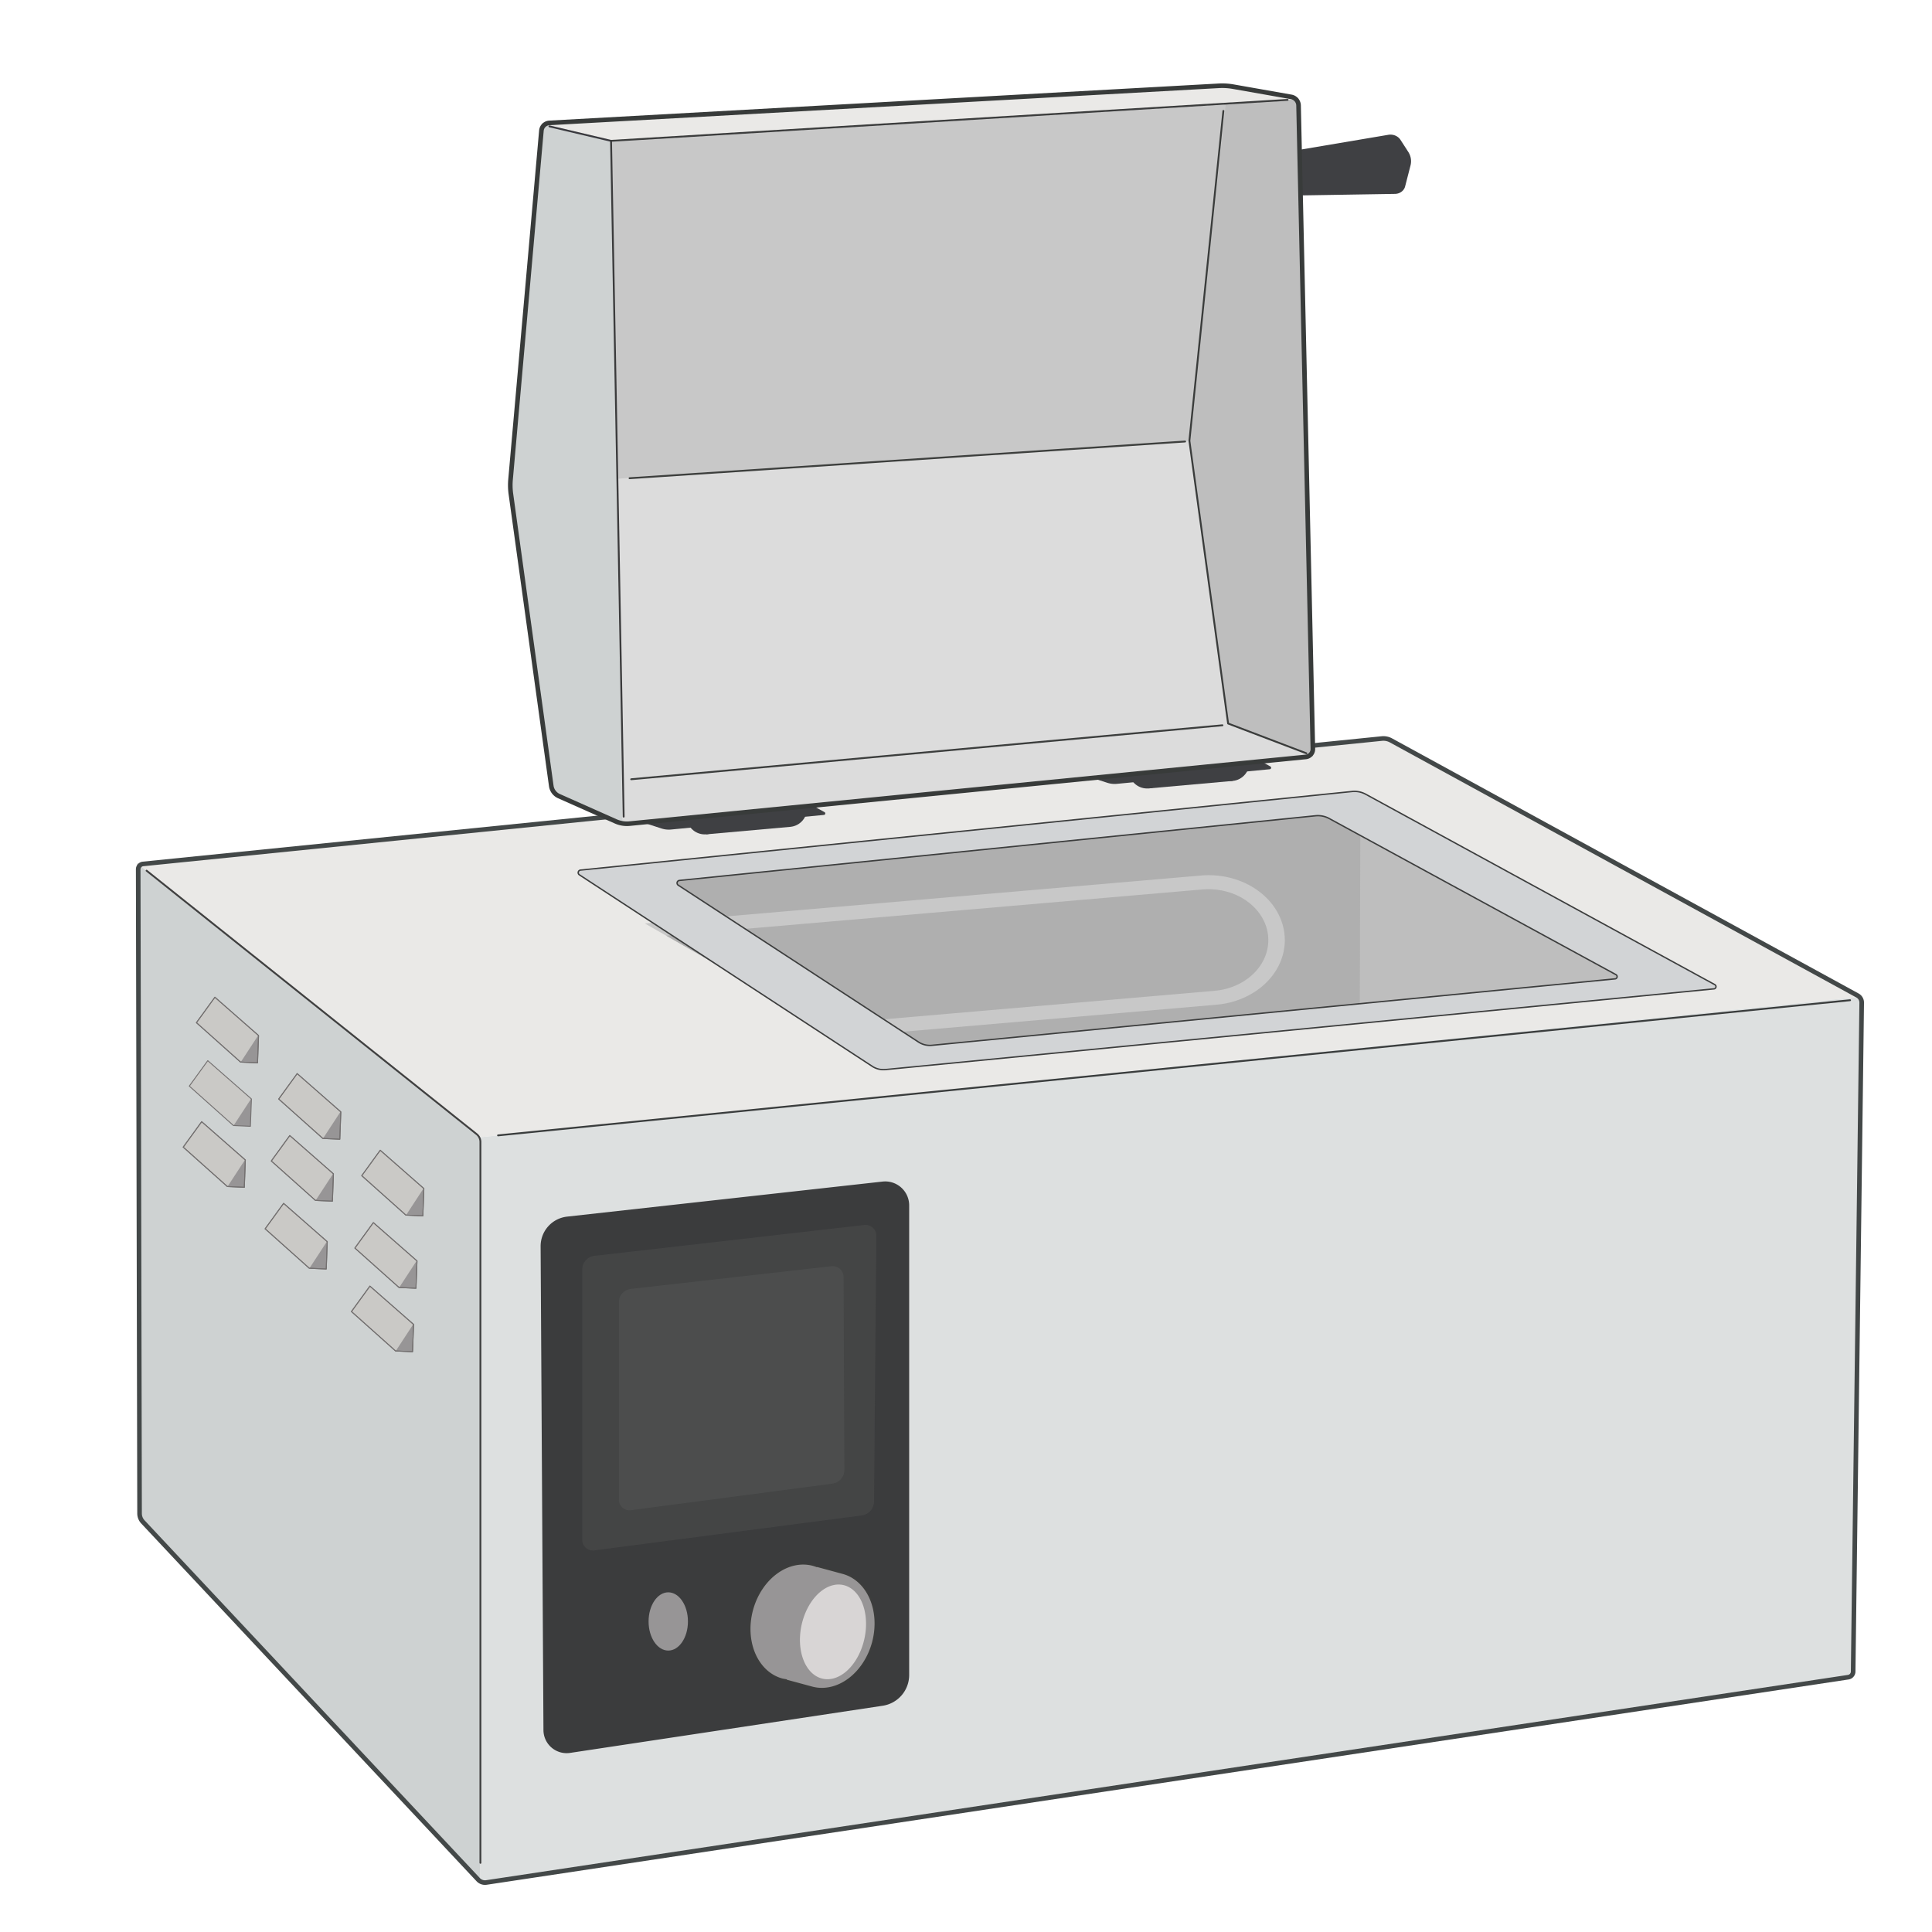 <?xml version="1.0" encoding="UTF-8" standalone="no"?>
<!-- Created with Inkscape (http://www.inkscape.org/) -->

<svg
   width="210mm"
   height="210mm"
   viewBox="0 0 210 210"
   version="1.1"
   id="svg1"
   xml:space="preserve"
   xmlns="http://www.w3.org/2000/svg"
   xmlns:svg="http://www.w3.org/2000/svg"><defs
     id="defs1"><clipPath
       clipPathUnits="userSpaceOnUse"
       id="clipPath23"><path
         style="fill:none;fill-opacity:1;stroke:#aaaaaa;stroke-width:0.3;stroke-linecap:round;stroke-linejoin:round;stroke-dasharray:none;stroke-opacity:1;paint-order:markers fill stroke"
         d="M 71.778,94.502 99.222,112.418 175.067,105.042 142.504,87.311 Z m 0,2e-6 27.444,17.916 75.845,-7.376 -32.563,-17.731 z"
         id="path23" /></clipPath><clipPath
       clipPathUnits="userSpaceOnUse"
       id="clipPath24"><path
         style="fill:none;fill-opacity:1;stroke:#aaaaaa;stroke-width:0.3;stroke-linecap:round;stroke-linejoin:round;stroke-dasharray:none;stroke-opacity:1;paint-order:markers fill stroke"
         d="M 71.778,94.502 99.222,112.418 175.067,105.042 142.504,87.311 Z m 0,2e-6 27.444,17.916 75.845,-7.376 -32.563,-17.731 z"
         id="path25" /></clipPath><clipPath
       clipPathUnits="userSpaceOnUse"
       id="clipPath26"><path
         id="path27"
         style="fill:none;fill-opacity:1;stroke:#34aaaa;stroke-width:0.3;stroke-linecap:round;stroke-linejoin:round;stroke-dasharray:none;stroke-opacity:1;paint-order:markers fill stroke"
         d="M 136.962,98.617 51.078,98.907 81.82,123.731 173.878,123.824 Z" /></clipPath><clipPath
       clipPathUnits="userSpaceOnUse"
       id="clipPath27"><path
         id="path28"
         style="fill:none;fill-opacity:1;stroke:#34aaaa;stroke-width:0.3;stroke-linecap:round;stroke-linejoin:round;stroke-dasharray:none;stroke-opacity:1;paint-order:markers fill stroke"
         d="M 136.962,98.617 51.078,98.907 81.82,123.731 173.878,123.824 Z" /></clipPath><clipPath
       clipPathUnits="userSpaceOnUse"
       id="clipPath7"><path
         style="display:inline;fill:none;fill-opacity:1;stroke:#97c0bf;stroke-width:0.2;stroke-linecap:round;stroke-linejoin:round;stroke-opacity:1;paint-order:markers fill stroke"
         d="m 22.75,109.517 -0.928,3.569 5.088,3.934 1.848,-0.047 -0.101,-2.972 z"
         id="path8" /></clipPath><clipPath
       clipPathUnits="userSpaceOnUse"
       id="clipPath9"><path
         style="display:inline;fill:none;fill-opacity:1;stroke:#97c0bf;stroke-width:0.2;stroke-linecap:round;stroke-linejoin:round;stroke-opacity:1;paint-order:markers fill stroke"
         d="m 22.75,109.517 -0.928,3.569 5.088,3.934 1.848,-0.047 -0.101,-2.972 z"
         id="path10" /></clipPath></defs><g
     id="layer2"
     style="display:inline"><path
       id="path26"
       style="display:inline;fill:#eae9e7;fill-opacity:1;stroke:none;stroke-width:0.2;stroke-linecap:round;stroke-linejoin:round;stroke-dasharray:none;stroke-opacity:1;paint-order:markers fill stroke"
       d="M 150.603,80.102 14.898,93.837 52.22,123.606 202.242,108.337 Z" /><path
       style="display:inline;fill:#ced2d2;fill-opacity:1;stroke:none;stroke-width:0.2;stroke-linecap:round;stroke-linejoin:round;stroke-dasharray:none;stroke-opacity:1;paint-order:markers fill stroke"
       d="m 14.898,93.837 0.15,71.078 37.172,39.659 v -80.968 z"
       id="path30" /><path
       style="display:inline;fill:#dde0e0;fill-opacity:1;stroke:none;stroke-width:0.2;stroke-linecap:round;stroke-linejoin:round;stroke-dasharray:none;stroke-opacity:1;paint-order:markers fill stroke"
       d="m 52.22,123.606 150.022,-15.269 -0.942,73.765 -149.08,22.473 z"
       id="path31" /><path
       style="display:inline;fill:none;stroke:#434848;stroke-width:0.5;stroke-linecap:round;stroke-linejoin:round;stroke-dasharray:none;stroke-opacity:1;paint-order:markers fill stroke"
       d="m 14.899,94.366 0.148,70.02 a 1.343,1.343 68.367 0 0 0.363,0.915 l 36.448,38.887 a 1.007,1.007 19.141 0 0 0.885,0.307 L 200.777,182.18 a 0.623,0.623 131.08 0 0 0.53,-0.608 l 0.929,-72.706 a 0.88,0.88 59.7 0 0 -0.458,-0.783 L 151.068,80.355 a 1.707,1.707 11.445 0 0 -0.991,-0.201 L 15.424,93.783 a 0.584,0.584 132.05 0 0 -0.525,0.582 z"
       id="path1-4"
       transform="translate(0.123,0.123)" /><g
       id="g41"
       transform="matrix(0.785,-0.07,0.07,0.785,-55.297,50.464)"
       style="display:inline;stroke-width:1.269"><circle
         style="fill:#3f4043;fill-opacity:1;stroke:none;stroke-width:0.254;stroke-linecap:round;stroke-linejoin:round;stroke-dasharray:none;stroke-opacity:1;paint-order:markers fill stroke"
         id="path40"
         cx="162.397"
         cy="63.192"
         r="2.529" /><circle
         style="display:inline;fill:#3f4043;fill-opacity:1;stroke:none;stroke-width:0.254;stroke-linecap:round;stroke-linejoin:round;stroke-dasharray:none;stroke-opacity:1;paint-order:markers fill stroke"
         id="path40-6"
         cx="174.01"
         cy="63.192"
         r="2.529" /><rect
         style="fill:#3f4043;fill-opacity:1;stroke:none;stroke-width:0.254;stroke-linecap:round;stroke-linejoin:round;stroke-dasharray:none;stroke-opacity:1;paint-order:markers fill stroke"
         id="rect41"
         width="11.61"
         height="5.058"
         x="162.397"
         y="60.663" /></g><g
       id="g41-7"
       transform="matrix(0.785,-0.07,0.07,0.785,-7.219,45.474)"
       style="display:inline;stroke-width:1.269"><circle
         style="fill:#3f4043;fill-opacity:1;stroke:none;stroke-width:0.254;stroke-linecap:round;stroke-linejoin:round;stroke-dasharray:none;stroke-opacity:1;paint-order:markers fill stroke"
         id="path40-0"
         cx="162.397"
         cy="63.192"
         r="2.529" /><circle
         style="display:inline;fill:#3f4043;fill-opacity:1;stroke:none;stroke-width:0.254;stroke-linecap:round;stroke-linejoin:round;stroke-dasharray:none;stroke-opacity:1;paint-order:markers fill stroke"
         id="path40-6-4"
         cx="174.01"
         cy="63.192"
         r="2.529" /><rect
         style="fill:#3f4043;fill-opacity:1;stroke:none;stroke-width:0.254;stroke-linecap:round;stroke-linejoin:round;stroke-dasharray:none;stroke-opacity:1;paint-order:markers fill stroke"
         id="rect41-1"
         width="11.61"
         height="5.058"
         x="162.397"
         y="60.663" /></g><path
       style="display:inline;fill:#3f4043;fill-opacity:1;stroke:none;stroke-width:0.2;stroke-linecap:round;stroke-linejoin:round;stroke-dasharray:none;stroke-opacity:1;paint-order:markers fill stroke"
       d="m 69.136,89.16 2.769,0.894 a 2.562,2.562 6.217 0 0 1.03,0.112 l 16.623,-1.587 a 0.163,0.163 101.66 0 0 0.063,-0.305 L 85.492,86.007 A 1.455,1.455 8.787 0 0 84.509,85.855 l -15.357,3.04 a 0.137,0.137 93.344 0 0 -0.015,0.265 z"
       id="path41" /><path
       style="display:inline;fill:#3f4043;fill-opacity:1;stroke:none;stroke-width:0.2;stroke-linecap:round;stroke-linejoin:round;stroke-dasharray:none;stroke-opacity:1;paint-order:markers fill stroke"
       d="m 69.136,89.16 2.769,0.894 a 2.562,2.562 6.217 0 0 1.03,0.112 l 16.623,-1.587 a 0.163,0.163 101.66 0 0 0.063,-0.305 L 85.492,86.007 A 1.455,1.455 8.787 0 0 84.509,85.855 l -15.357,3.04 a 0.137,0.137 93.344 0 0 -0.015,0.265 z"
       id="path41-5"
       transform="translate(48.461,-4.966)" /><path
       style="display:inline;fill:#dcdcdc;fill-opacity:1;stroke:none;stroke-width:0.3;stroke-linecap:round;stroke-linejoin:round;stroke-dasharray:none;stroke-opacity:1;paint-order:markers fill stroke"
       d="m 64.381,32.178 -2.471,20.907 0.509,27.495 5.23,9.021 75.072,-7.405 -6.027,-60.434 -4.982,-0.895 z"
       id="path13-4" /><path
       id="rect1"
       style="display:inline;fill:#3b3c3d;fill-opacity:1;stroke:none;stroke-width:0.1;stroke-linecap:round;stroke-linejoin:round;stroke-dasharray:none;stroke-opacity:1;paint-order:markers fill stroke"
       d="m 61.638,132.242 34.292,-3.81 a 2.605,2.605 41.83 0 1 2.893,2.589 v 51.041 a 3.382,3.382 130.71 0 1 -2.878,3.345 l -33.979,5.126 a 2.519,2.519 40.542 0 1 -2.895,-2.476 L 58.763,135.474 a 3.233,3.233 131.662 0 1 2.876,-3.232 z" /><path
       id="rect7"
       style="display:inline;opacity:0.5;fill:#4e4f4f;fill-opacity:1;stroke:none;stroke-width:0.2;stroke-linecap:round;stroke-linejoin:round;stroke-dasharray:none;stroke-opacity:1;paint-order:markers fill stroke"
       d="m 64.602,136.506 29.349,-3.354 a 1.17,1.17 41.993 0 1 1.303,1.173 l -0.255,28.901 a 1.521,1.521 131.528 0 1 -1.323,1.494 l -29.076,3.801 a 1.161,1.161 41.276 0 1 -1.312,-1.151 l 0,-29.39 a 1.483,1.483 131.74 0 1 1.314,-1.473 z" /><path
       id="rect7-4"
       style="display:inline;opacity:0.5;fill:#555756;fill-opacity:1;stroke:none;stroke-width:0.2;stroke-linecap:round;stroke-linejoin:round;stroke-dasharray:none;stroke-opacity:1;paint-order:markers fill stroke"
       d="m 68.582,140.097 21.792,-2.463 a 1.187,1.187 41.662 0 1 1.32,1.174 l 0.083,20.962 a 1.503,1.503 131.134 0 1 -1.306,1.496 l -21.891,2.885 a 1.16,1.16 41.247 0 1 -1.312,-1.15 l 5e-6,-21.432 a 1.481,1.481 131.775 0 1 1.315,-1.472 z" /><path
       style="display:inline;fill:#afafaf;fill-opacity:1;stroke:none;stroke-width:0.2;stroke-linecap:round;stroke-linejoin:round;stroke-dasharray:none;stroke-opacity:1;paint-order:markers fill stroke"
       d="m 57.863,85.5 -0.432,44.333 95.431,-3.742 -1.439,-50.954 z"
       id="path24"
       clip-path="url(#clipPath24)"
       transform="translate(1.279,1.279)" /><path
       style="display:inline;fill:none;fill-opacity:1;stroke:#3c3e3d;stroke-width:0.2;stroke-linecap:round;stroke-linejoin:round;stroke-dasharray:none;stroke-opacity:1;paint-order:markers fill stroke"
       d="M 68.607,84.701 132.874,78.835"
       id="path19" /><path
       style="display:inline;fill:#3f4043;fill-opacity:1;stroke:none;stroke-width:0.187;stroke-linecap:round;stroke-linejoin:round;stroke-dasharray:none;stroke-opacity:1;paint-order:markers fill stroke"
       d="m 142.925,12.446 12.042,-1.314 a 1.146,1.146 28.485 0 1 1.147,0.622 l 0.673,1.332 a 1.981,1.981 85.033 0 1 0.128,1.468 l -0.662,2.184 a 1.009,1.009 145.061 0 1 -1.023,0.715 L 142.928,16.755 a 0.84,0.84 46.626 0 1 -0.792,-0.839 l 0,-2.59 a 0.885,0.885 131.887 0 1 0.789,-0.88 z"
       id="path39"
       transform="matrix(1.116,-0.076,0.07,1.019,-22.82,15.087)" /><g
       id="g31"
       transform="matrix(1,0,0,0.875,2.867,15.084)"
       style="stroke-width:1.069"><path
         id="rect21"
         style="display:inline;fill:#c8c8c8;fill-opacity:1;stroke:none;stroke-width:0.214;stroke-linecap:round;stroke-linejoin:round;stroke-dasharray:none;stroke-opacity:1;paint-order:markers fill stroke"
         d="m 118.78,103.646 a 8.066,8.273 90 0 0 -1.177,-0.082 l -68.334,1.2e-4 -1.26e-4,16.131 68.334,-7e-5 a 8.066,8.273 90 0 0 8.273,-8.066 8.066,8.273 90 0 0 -7.096,-7.983 z"
         transform="matrix(0.995,-0.098,0.103,0.995,0,0)"
         clip-path="url(#clipPath27)" /><path
         id="rect21-7"
         style="display:inline;fill:#afafaf;fill-opacity:1;stroke:none;stroke-width:0.214;stroke-linecap:round;stroke-linejoin:round;stroke-dasharray:none;stroke-opacity:1;paint-order:markers fill stroke"
         d="m 118.505,105.365 c -0.307,-0.043 -0.616,-0.065 -0.926,-0.065 l -68.228,1.6e-4 9.5e-5,12.656 68.228,3.5e-4 c 3.592,-3e-5 6.505,-2.833 6.505,-6.328 -3e-5,-3.147 -2.377,-5.816 -5.579,-6.264 z"
         transform="matrix(0.995,-0.098,0.103,0.995,0,0)"
         clip-path="url(#clipPath26)" /></g><path
       style="display:inline;fill:#bebebe;fill-opacity:1;stroke:none;stroke-width:0.2;stroke-linecap:round;stroke-linejoin:round;stroke-dasharray:none;stroke-opacity:1;paint-order:markers fill stroke"
       d="m 146.603,82.511 -0.149,48.115 41.268,-8.674 -0.841,-36.67 z"
       id="path22"
       clip-path="url(#clipPath23)"
       transform="translate(1.279,1.279)" /><path
       id="path29"
       style="display:inline;fill:#d2d4d6;fill-opacity:1;stroke:#3c3d3d;stroke-width:0.15;stroke-linecap:round;stroke-linejoin:round;stroke-dasharray:none;stroke-opacity:1;paint-order:markers fill stroke"
       d="m 145.684,84.754 -83.862,8.541 a 0.281,0.281 103.683 0 0 -0.125,0.515 l 31.825,20.811 a 2.257,2.257 13.809 0 0 1.454,0.357 L 185.022,106.206 a 0.244,0.244 101.523 0 0 0.093,-0.457 L 147.171,85.053 a 2.562,2.562 11.397 0 0 -1.487,-0.3 z m -2.483,2.937 31.169,16.972 a 0.244,0.244 101.507 0 1 -0.093,0.456 l -74.265,7.223 a 2.261,2.261 13.791 0 1 -1.455,-0.357 L 72.442,94.936 a 0.281,0.281 103.665 0 1 0.125,-0.514 l 69.147,-7.031 a 2.566,2.566 11.381 0 1 1.487,0.299 z"
       transform="translate(1.279,1.279)" /><path
       style="fill:#bebebe;fill-opacity:1;stroke:none;stroke-width:0.2;stroke-linecap:round;stroke-linejoin:round;stroke-dasharray:none;stroke-opacity:1;paint-order:markers fill stroke"
       d="M 133.267,9.283 141.131,10.669 142.721,82.196 133.49,78.643 129.282,47.912 Z"
       id="path32" /><path
       style="fill:#eae9e7;fill-opacity:1;stroke:none;stroke-width:0.2;stroke-linecap:round;stroke-linejoin:round;stroke-dasharray:none;stroke-opacity:1;paint-order:markers fill stroke"
       d="m 58.92,13.404 7.498,1.905 74.756,-4.532 -0.694,-0.193 -7.212,-1.301 z"
       id="path33" /><path
       style="fill:#ced2d2;fill-opacity:1;stroke:none;stroke-width:0.2;stroke-linecap:round;stroke-linejoin:round;stroke-dasharray:none;stroke-opacity:1;paint-order:markers fill stroke"
       d="m 58.92,13.404 -3.495,39.51 4.605,33.297 7.62,3.389 -1.231,-74.291 z"
       id="path34" /><path
       style="display:inline;fill:#c8c8c8;fill-opacity:1;stroke:none;stroke-width:0.2;stroke-linecap:round;stroke-linejoin:round;stroke-dasharray:none;stroke-opacity:1;paint-order:markers fill stroke"
       d="M 66.418,15.309 67.104,52.038 129.282,47.912 133.238,11.334 Z"
       id="path35" /><ellipse
       style="fill:#979596;fill-opacity:1;stroke:none;stroke-width:0.2;stroke-linecap:round;stroke-linejoin:round;stroke-opacity:1;paint-order:markers fill stroke"
       id="path5"
       cx="72.637"
       cy="176.244"
       rx="2.139"
       ry="3.166" /></g><path
     style="fill:none;fill-opacity:1;stroke:#404040;stroke-width:0.2;stroke-linecap:round;stroke-linejoin:round;stroke-dasharray:none;stroke-opacity:1;paint-order:markers fill stroke"
     d="m 15.935,94.639 35.871,28.636 a 1.1,1.1 64.3 0 1 0.414,0.859 v 78.348"
     id="path3" /><path
     style="display:inline;fill:none;fill-opacity:1;stroke:#3a3a3f;stroke-width:0.2;stroke-linecap:round;stroke-linejoin:round;stroke-dasharray:none;stroke-opacity:1;paint-order:markers fill stroke"
     d="m 59.719,13.734 6.699,1.576"
     id="path14" /><path
     style="display:inline;fill:none;fill-opacity:1;stroke:#3c3d3d;stroke-width:0.2;stroke-linecap:round;stroke-linejoin:round;stroke-dasharray:none;stroke-opacity:1;paint-order:markers fill stroke"
     d="m 66.418,15.309 73.539,-4.454"
     id="path16" /><path
     style="display:inline;fill:none;fill-opacity:1;stroke:#3b3b3c;stroke-width:0.2;stroke-linecap:round;stroke-linejoin:round;stroke-dasharray:none;stroke-opacity:1;paint-order:markers fill stroke"
     d="m 66.418,15.309 1.373,73.457"
     id="path15" /><path
     style="display:inline;fill:none;fill-opacity:1;stroke:#383b3a;stroke-width:0.5;stroke-linecap:round;stroke-linejoin:round;stroke-dasharray:none;stroke-opacity:1;paint-order:markers fill stroke"
     d="m 57.846,12.188 -3.355,37.929 a 7.005,7.005 88.591 0 0 0.039,1.577 l 4.387,31.725 a 1.428,1.428 53.053 0 0 0.834,1.109 l 6.169,2.744 a 3.003,3.003 9.173 0 0 1.515,0.245 l 73.492,-7.249 a 0.857,0.857 131.547 0 0 0.772,-0.871 L 140.145,9.455 a 0.967,0.967 49.36 0 0 -0.799,-0.931 l -6.3,-1.11 a 6.878,6.878 3.41 0 0 -1.574,-0.094 L 58.709,11.353 a 0.917,0.917 135.941 0 0 -0.862,0.835 z"
     id="path13"
     transform="translate(1.003,2.007)" /><path
     style="display:inline;fill:none;fill-opacity:1;stroke:#3d3f3d;stroke-width:0.2;stroke-linecap:round;stroke-linejoin:round;stroke-dasharray:none;stroke-opacity:1;paint-order:markers fill stroke"
     d="M 128.817,47.99 68.43,51.982"
     id="path18" /><path
     style="display:inline;fill:none;fill-opacity:1;stroke:#3a3c3b;stroke-width:0.2;stroke-linecap:round;stroke-linejoin:round;stroke-dasharray:none;stroke-opacity:1;paint-order:markers fill stroke"
     d="m 132.976,12.058 -3.694,35.854 4.208,30.731 8.506,3.238"
     id="path17" /><path
     style="fill:none;fill-opacity:1;stroke:#3a3d3d;stroke-width:0.2;stroke-linecap:round;stroke-linejoin:round;stroke-dasharray:none;stroke-opacity:1;paint-order:markers fill stroke"
     d="M 54.134,123.411 201.095,108.719"
     id="path4" /><path
     id="path1-0"
     style="fill:#979596;stroke:#3c3d3c;stroke-width:0.2;stroke-linecap:round;stroke-linejoin:round;paint-order:markers fill stroke;fill-opacity:1;stroke-opacity:1"
     d="m 88.382,170.105 a 5.124,6.444 15.145 0 0 -6.629,4.881 5.124,6.444 15.145 0 0 3.263,7.558 5.124,6.444 15.145 0 0 0.422,0.074 l -0.01,0.037 2.819,0.763 1.77e-4,-6.5e-4 a 5.124,6.444 15.145 0 0 0.007,0.003 5.124,6.444 15.145 0 0 6.629,-4.881 5.124,6.444 15.145 0 0 -3.263,-7.558 5.124,6.444 15.145 0 0 -0.007,-0.001 l 1.77e-4,-6.5e-4 -2.819,-0.763 -0.006,0.023 a 5.124,6.444 15.145 0 0 -0.406,-0.134 z" /><path
     id="path1-0-7-7"
     style="fill:#d8d5d5;stroke-width:0.2;stroke-linecap:round;stroke-linejoin:round;paint-order:markers fill stroke"
     transform="matrix(0.927,0.375,-0.288,0.958,0,0)"
     d="m 141.892,130.991 a 3.523,5.192 0 0 1 -3.523,5.192 3.523,5.192 0 0 1 -3.523,-5.192 3.523,5.192 0 0 1 3.523,-5.192 3.523,5.192 0 0 1 3.523,5.192 z" /><g
     id="g44"
     transform="rotate(4.066,29.191,107.802)"><path
       style="display:inline;fill:#cac9c6;fill-opacity:1;stroke:none;stroke-width:0.2;stroke-linecap:round;stroke-linejoin:round;stroke-opacity:1;paint-order:markers fill stroke"
       d="m 24.051,109.55 -3.034,4.621 5.927,4 2.763,-4.763 z"
       id="use10"
       clip-path="url(#clipPath9)"
       transform="translate(-0.498,5.554)" /><path
       style="display:inline;fill:#979596;fill-opacity:1;stroke:none;stroke-width:0.2;stroke-linecap:round;stroke-linejoin:round;stroke-opacity:1;paint-order:markers fill stroke"
       d="m 29.129,113.073 -2.634,4.73 3.443,-0.21 z"
       id="use11"
       clip-path="url(#clipPath7)"
       transform="translate(-0.498,5.554)" /><path
       style="display:inline;fill:none;fill-opacity:1;stroke:#737070;stroke-width:0.1;stroke-linecap:round;stroke-linejoin:round;stroke-dasharray:none;stroke-opacity:1;paint-order:markers fill stroke"
       d="m 23.13,115.739 -1.806,2.901 5.088,3.934 1.848,-0.047 -0.101,-2.972 z"
       id="use12" /></g><g
     id="g42"
     transform="rotate(4.066,48.721,105.482)"><path
       style="display:inline;fill:#cac9c6;fill-opacity:1;stroke:none;stroke-width:0.2;stroke-linecap:round;stroke-linejoin:round;stroke-opacity:1;paint-order:markers fill stroke"
       d="m 24.051,109.55 -3.034,4.621 5.927,4 2.763,-4.763 z"
       id="path9"
       clip-path="url(#clipPath9)" /><path
       style="display:inline;fill:#979596;fill-opacity:1;stroke:none;stroke-width:0.2;stroke-linecap:round;stroke-linejoin:round;stroke-opacity:1;paint-order:markers fill stroke"
       d="m 29.129,113.073 -2.634,4.73 3.443,-0.21 z"
       id="path7"
       clip-path="url(#clipPath7)" /><path
       style="display:inline;fill:none;fill-opacity:1;stroke:#737070;stroke-width:0.1;stroke-linecap:round;stroke-linejoin:round;stroke-dasharray:none;stroke-opacity:1;paint-order:markers fill stroke"
       d="m 23.628,110.185 -1.806,2.901 5.088,3.934 1.848,-0.047 -0.101,-2.972 z"
       id="path6" /><path
       style="display:inline;fill:none;fill-opacity:1;stroke:#737070;stroke-width:0.1;stroke-linecap:round;stroke-linejoin:round;stroke-dasharray:none;stroke-opacity:1;paint-order:markers fill stroke"
       d="m 23.628,110.185 -1.806,2.901 5.088,3.934 1.848,-0.047 -0.101,-2.972 z"
       id="use13" /></g><g
     id="g45"
     transform="rotate(4.066,30.679,106.213)"><g
       id="g51"><path
         style="display:inline;fill:#cac9c6;fill-opacity:1;stroke:none;stroke-width:0.2;stroke-linecap:round;stroke-linejoin:round;stroke-opacity:1;paint-order:markers fill stroke"
         d="m 24.051,109.55 -3.034,4.621 5.927,4 2.763,-4.763 z"
         id="use14"
         clip-path="url(#clipPath9)"
         transform="translate(-0.57,12.318)" /><path
         style="display:inline;fill:#979596;fill-opacity:1;stroke:none;stroke-width:0.2;stroke-linecap:round;stroke-linejoin:round;stroke-opacity:1;paint-order:markers fill stroke"
         d="m 29.129,113.073 -2.634,4.73 3.443,-0.21 z"
         id="use15"
         clip-path="url(#clipPath7)"
         transform="translate(-0.57,12.318)" /><path
         style="display:inline;fill:none;fill-opacity:1;stroke:#737070;stroke-width:0.1;stroke-linecap:round;stroke-linejoin:round;stroke-dasharray:none;stroke-opacity:1;paint-order:markers fill stroke"
         d="m 23.058,122.503 -1.806,2.901 5.088,3.934 1.848,-0.047 -0.101,-2.972 z"
         id="use16" /><path
         style="display:inline;fill:none;fill-opacity:1;stroke:#737070;stroke-width:0.1;stroke-linecap:round;stroke-linejoin:round;stroke-dasharray:none;stroke-opacity:1;paint-order:markers fill stroke"
         d="m 23.058,122.503 -1.806,2.901 5.088,3.934 1.848,-0.047 -0.101,-2.972 z"
         id="use17" /></g></g><g
     id="g43"
     transform="rotate(4.066,46.742,122.023)"><path
       style="display:inline;fill:#cac9c6;fill-opacity:1;stroke:none;stroke-width:0.2;stroke-linecap:round;stroke-linejoin:round;stroke-opacity:1;paint-order:markers fill stroke"
       d="m 24.051,109.55 -3.034,4.621 5.927,4 2.763,-4.763 z"
       id="use18"
       clip-path="url(#clipPath9)"
       transform="translate(8.331,7.547)" /><path
       style="display:inline;fill:#979596;fill-opacity:1;stroke:none;stroke-width:0.2;stroke-linecap:round;stroke-linejoin:round;stroke-opacity:1;paint-order:markers fill stroke"
       d="m 29.129,113.073 -2.634,4.73 3.443,-0.21 z"
       id="use19"
       clip-path="url(#clipPath7)"
       transform="translate(8.331,7.547)" /><path
       style="display:inline;fill:none;fill-opacity:1;stroke:#737070;stroke-width:0.1;stroke-linecap:round;stroke-linejoin:round;stroke-dasharray:none;stroke-opacity:1;paint-order:markers fill stroke"
       d="m 31.959,117.732 -1.806,2.901 5.088,3.934 1.848,-0.047 -0.101,-2.972 z"
       id="use20" /><path
       style="display:inline;fill:none;fill-opacity:1;stroke:#737070;stroke-width:0.1;stroke-linecap:round;stroke-linejoin:round;stroke-dasharray:none;stroke-opacity:1;paint-order:markers fill stroke"
       d="m 31.959,117.732 -1.806,2.901 5.088,3.934 1.848,-0.047 -0.101,-2.972 z"
       id="use21" /></g><g
     id="g48"
     transform="rotate(4.066,32.735,116.968)"><path
       style="display:inline;fill:#cac9c6;fill-opacity:1;stroke:none;stroke-width:0.2;stroke-linecap:round;stroke-linejoin:round;stroke-opacity:1;paint-order:markers fill stroke"
       d="m 24.051,109.55 -3.034,4.621 5.927,4 2.763,-4.763 z"
       id="use22"
       clip-path="url(#clipPath9)"
       transform="translate(8.331,13.315)" /><path
       style="display:inline;fill:#979596;fill-opacity:1;stroke:none;stroke-width:0.2;stroke-linecap:round;stroke-linejoin:round;stroke-opacity:1;paint-order:markers fill stroke"
       d="m 29.129,113.073 -2.634,4.73 3.443,-0.21 z"
       id="use23"
       clip-path="url(#clipPath7)"
       transform="translate(8.331,13.315)" /><path
       style="display:inline;fill:none;fill-opacity:1;stroke:#737070;stroke-width:0.1;stroke-linecap:round;stroke-linejoin:round;stroke-dasharray:none;stroke-opacity:1;paint-order:markers fill stroke"
       d="m 31.959,123.5 -1.806,2.901 5.088,3.934 1.848,-0.047 -0.101,-2.972 z"
       id="use24" /><path
       style="display:inline;fill:none;fill-opacity:1;stroke:#737070;stroke-width:0.1;stroke-linecap:round;stroke-linejoin:round;stroke-dasharray:none;stroke-opacity:1;paint-order:markers fill stroke"
       d="m 31.959,123.5 -1.806,2.901 5.088,3.934 1.848,-0.047 -0.101,-2.972 z"
       id="use25" /></g><g
     id="g49"
     transform="rotate(4.066,17.852,113.367)"><path
       style="display:inline;fill:#cac9c6;fill-opacity:1;stroke:none;stroke-width:0.2;stroke-linecap:round;stroke-linejoin:round;stroke-opacity:1;paint-order:markers fill stroke"
       d="m 24.051,109.55 -3.034,4.621 5.927,4 2.763,-4.763 z"
       id="use26"
       clip-path="url(#clipPath9)"
       transform="translate(8.402,19.652)" /><path
       style="display:inline;fill:#979596;fill-opacity:1;stroke:none;stroke-width:0.2;stroke-linecap:round;stroke-linejoin:round;stroke-opacity:1;paint-order:markers fill stroke"
       d="m 29.129,113.073 -2.634,4.73 3.443,-0.21 z"
       id="use27"
       clip-path="url(#clipPath7)"
       transform="translate(8.402,19.652)" /><path
       style="display:inline;fill:none;fill-opacity:1;stroke:#737070;stroke-width:0.1;stroke-linecap:round;stroke-linejoin:round;stroke-dasharray:none;stroke-opacity:1;paint-order:markers fill stroke"
       d="m 32.03,129.837 -1.806,2.901 5.088,3.934 1.848,-0.047 -0.101,-2.972 z"
       id="use28" /><path
       style="display:inline;fill:none;fill-opacity:1;stroke:#737070;stroke-width:0.1;stroke-linecap:round;stroke-linejoin:round;stroke-dasharray:none;stroke-opacity:1;paint-order:markers fill stroke"
       d="m 32.03,129.837 -1.806,2.901 5.088,3.934 1.848,-0.047 -0.101,-2.972 z"
       id="use29" /></g><g
     id="g46"
     transform="rotate(4.066,38.022,120.483)"><path
       style="display:inline;fill:#cac9c6;fill-opacity:1;stroke:none;stroke-width:0.2;stroke-linecap:round;stroke-linejoin:round;stroke-opacity:1;paint-order:markers fill stroke"
       d="m 24.051,109.55 -3.034,4.621 5.927,4 2.763,-4.763 z"
       id="use30"
       clip-path="url(#clipPath9)"
       transform="translate(18.014,14.596)" /><path
       style="display:inline;fill:#979596;fill-opacity:1;stroke:none;stroke-width:0.2;stroke-linecap:round;stroke-linejoin:round;stroke-opacity:1;paint-order:markers fill stroke"
       d="m 29.129,113.073 -2.634,4.73 3.443,-0.21 z"
       id="use31"
       clip-path="url(#clipPath7)"
       transform="translate(18.014,14.596)" /><path
       style="display:inline;fill:none;fill-opacity:1;stroke:#737070;stroke-width:0.1;stroke-linecap:round;stroke-linejoin:round;stroke-dasharray:none;stroke-opacity:1;paint-order:markers fill stroke"
       d="m 41.642,124.781 -1.806,2.901 5.088,3.934 1.848,-0.047 -0.101,-2.972 z"
       id="use32" /><path
       style="display:inline;fill:none;fill-opacity:1;stroke:#737070;stroke-width:0.1;stroke-linecap:round;stroke-linejoin:round;stroke-dasharray:none;stroke-opacity:1;paint-order:markers fill stroke"
       d="m 41.642,124.781 -1.806,2.901 5.088,3.934 1.848,-0.047 -0.101,-2.972 z"
       id="use33" /></g><g
     id="g47"
     transform="rotate(4.066,20.901,123.253)"><path
       style="display:inline;fill:#cac9c6;fill-opacity:1;stroke:none;stroke-width:0.2;stroke-linecap:round;stroke-linejoin:round;stroke-opacity:1;paint-order:markers fill stroke"
       d="m 24.051,109.55 -3.034,4.621 5.927,4 2.763,-4.763 z"
       id="use34"
       clip-path="url(#clipPath9)"
       transform="translate(17.587,21.289)" /><path
       style="display:inline;fill:#979596;fill-opacity:1;stroke:none;stroke-width:0.2;stroke-linecap:round;stroke-linejoin:round;stroke-opacity:1;paint-order:markers fill stroke"
       d="m 29.129,113.073 -2.634,4.73 3.443,-0.21 z"
       id="use35"
       clip-path="url(#clipPath7)"
       transform="translate(17.587,21.289)" /><path
       style="display:inline;fill:none;fill-opacity:1;stroke:#737070;stroke-width:0.1;stroke-linecap:round;stroke-linejoin:round;stroke-dasharray:none;stroke-opacity:1;paint-order:markers fill stroke"
       d="m 41.215,131.474 -1.806,2.901 5.088,3.934 1.848,-0.047 -0.101,-2.972 z"
       id="use36" /><path
       style="display:inline;fill:none;fill-opacity:1;stroke:#737070;stroke-width:0.1;stroke-linecap:round;stroke-linejoin:round;stroke-dasharray:none;stroke-opacity:1;paint-order:markers fill stroke"
       d="m 41.215,131.474 -1.806,2.901 5.088,3.934 1.848,-0.047 -0.101,-2.972 z"
       id="use37" /></g><g
     id="g50"
     transform="rotate(4.066,12.632,128.632)"><path
       style="display:inline;fill:#cac9c6;fill-opacity:1;stroke:none;stroke-width:0.2;stroke-linecap:round;stroke-linejoin:round;stroke-opacity:1;paint-order:markers fill stroke"
       d="m 24.051,109.55 -3.034,4.621 5.927,4 2.763,-4.763 z"
       id="use38"
       clip-path="url(#clipPath9)"
       transform="translate(17.302,27.626)" /><path
       style="display:inline;fill:#979596;fill-opacity:1;stroke:none;stroke-width:0.2;stroke-linecap:round;stroke-linejoin:round;stroke-opacity:1;paint-order:markers fill stroke"
       d="m 29.129,113.073 -2.634,4.73 3.443,-0.21 z"
       id="use39"
       clip-path="url(#clipPath7)"
       transform="translate(17.302,27.626)" /><path
       style="display:inline;fill:none;fill-opacity:1;stroke:#737070;stroke-width:0.1;stroke-linecap:round;stroke-linejoin:round;stroke-dasharray:none;stroke-opacity:1;paint-order:markers fill stroke"
       d="m 40.93,137.811 -1.806,2.901 5.088,3.934 1.848,-0.047 -0.101,-2.972 z"
       id="use40" /><path
       style="display:inline;fill:none;fill-opacity:1;stroke:#737070;stroke-width:0.1;stroke-linecap:round;stroke-linejoin:round;stroke-dasharray:none;stroke-opacity:1;paint-order:markers fill stroke"
       d="m 40.93,137.811 -1.806,2.901 5.088,3.934 1.848,-0.047 -0.101,-2.972 z"
       id="use41" /></g></svg>
